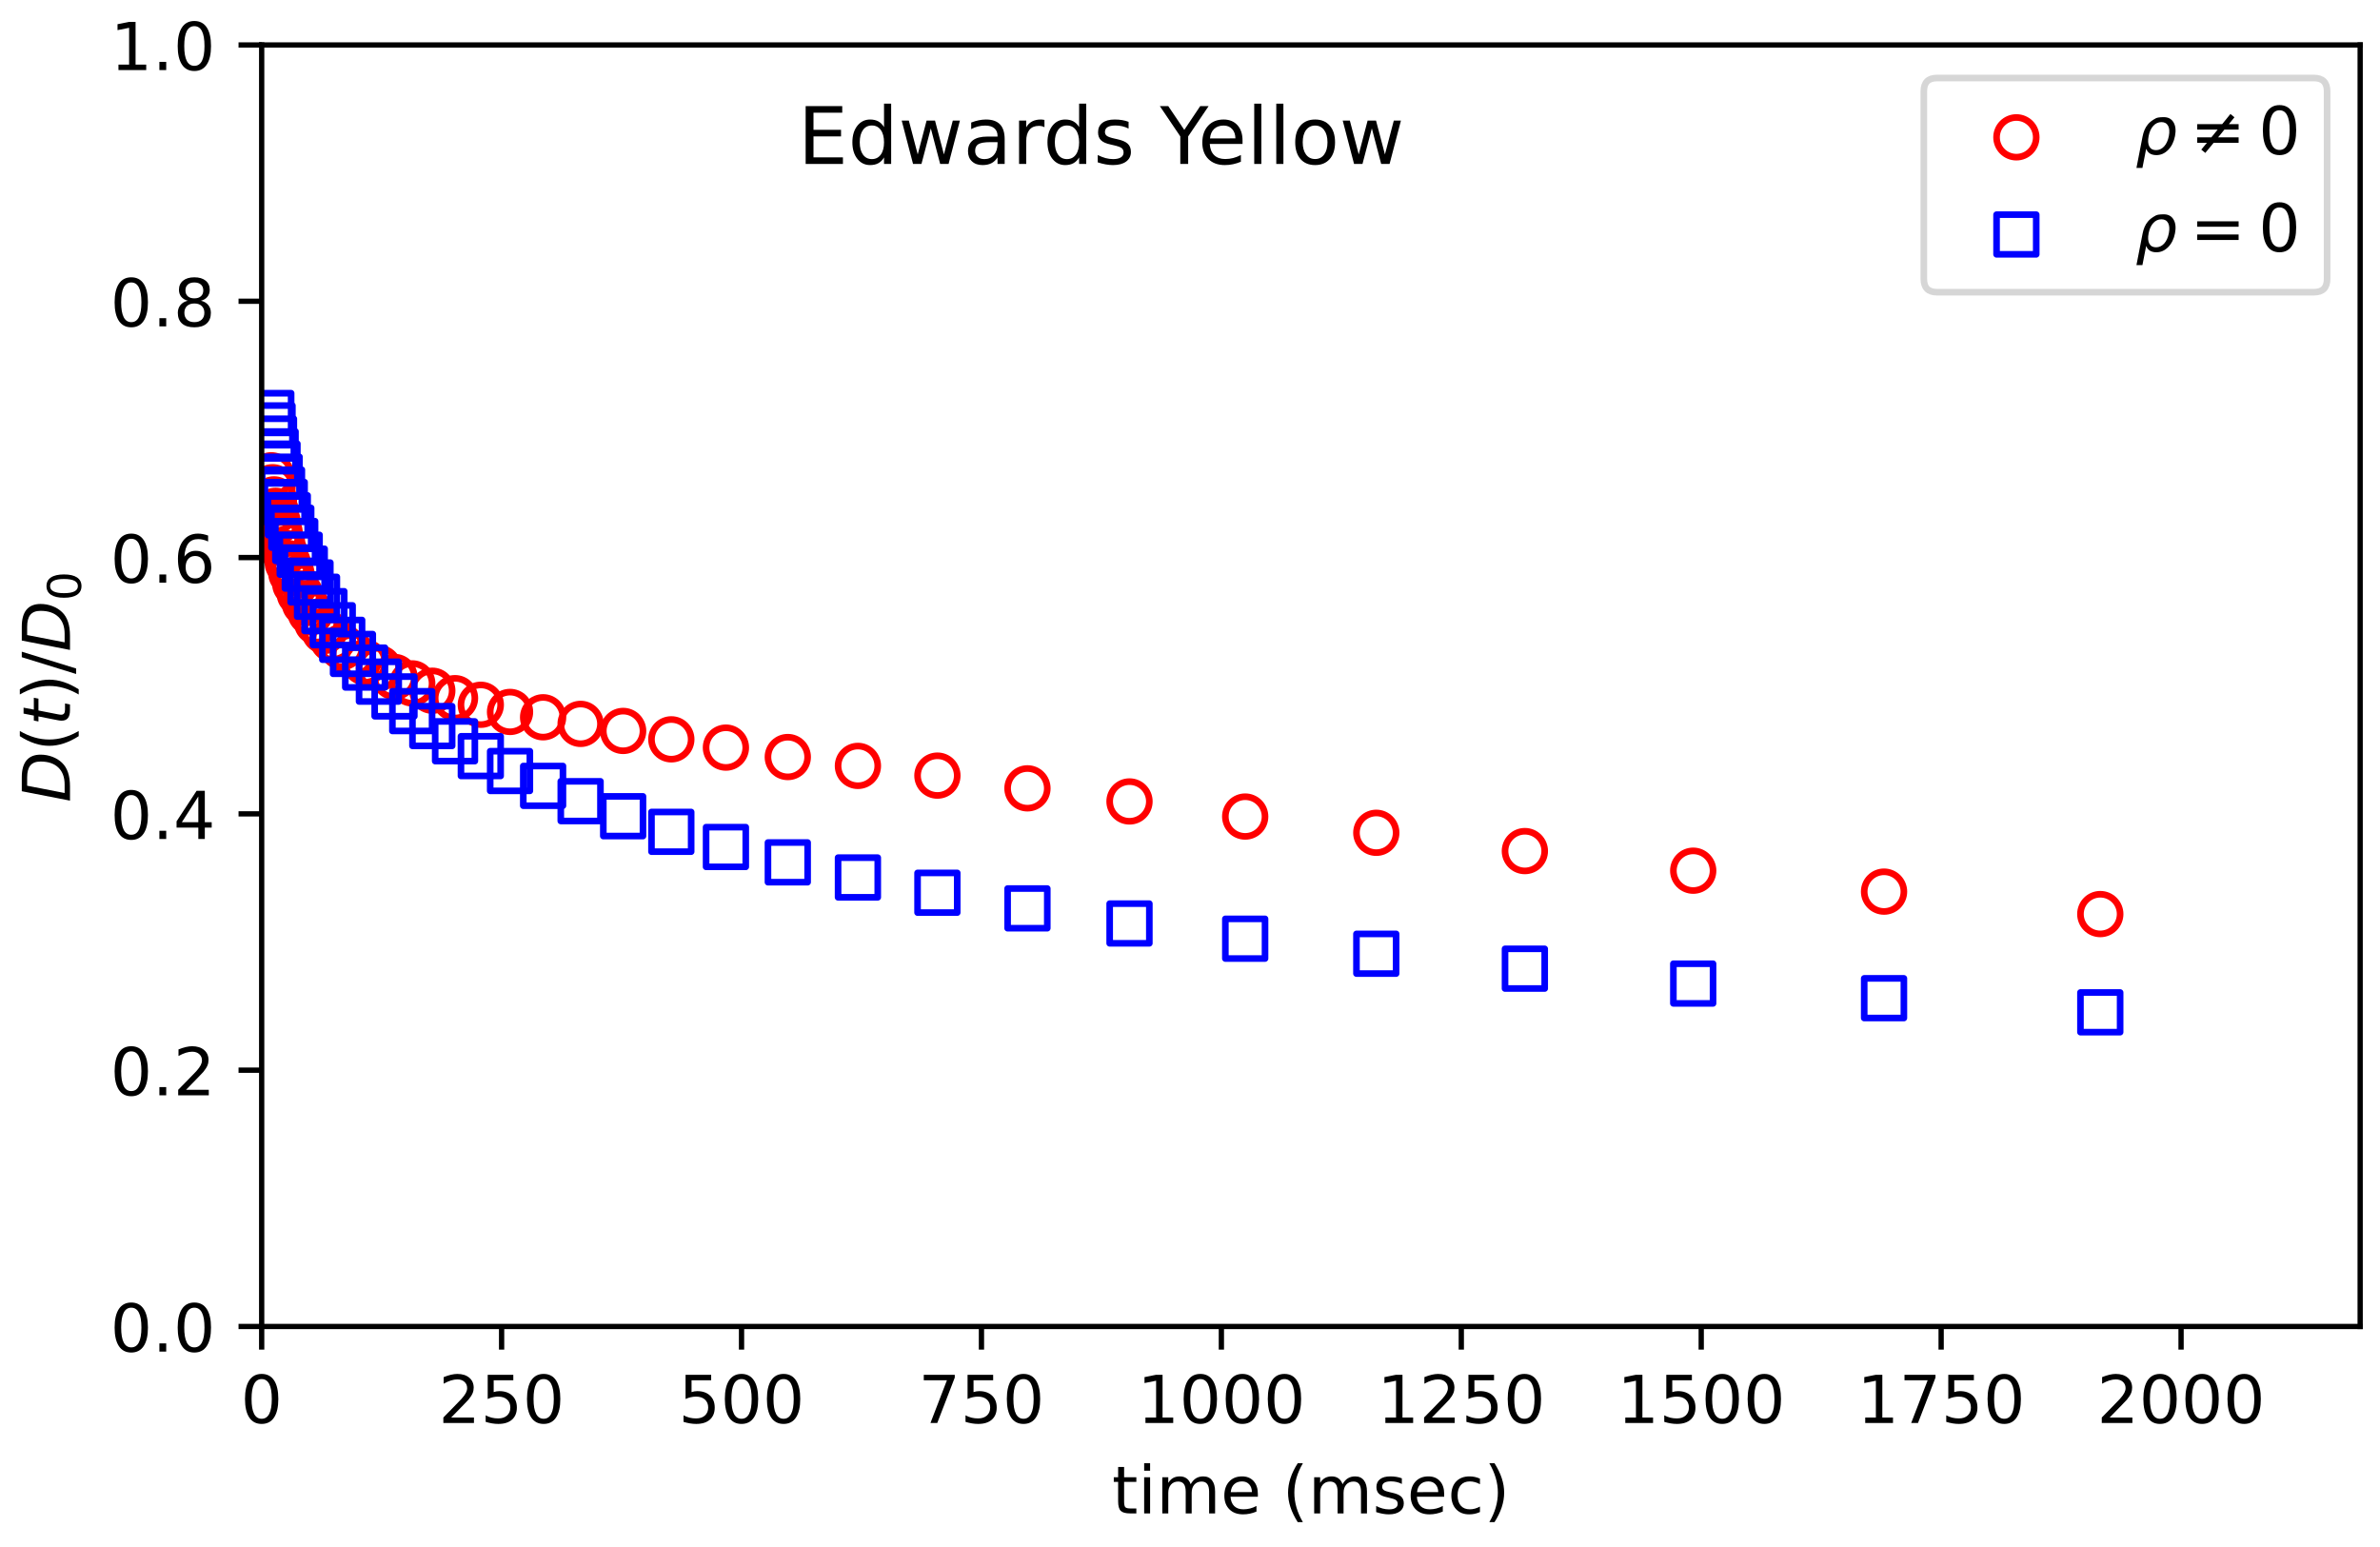 <?xml version="1.0" encoding="utf-8" standalone="no"?>
<!DOCTYPE svg PUBLIC "-//W3C//DTD SVG 1.1//EN"
  "http://www.w3.org/Graphics/SVG/1.1/DTD/svg11.dtd">
<!-- Created with matplotlib (https://matplotlib.org/) -->
<svg height="234pt" version="1.1" viewBox="0 0 360 234" width="360pt" xmlns="http://www.w3.org/2000/svg" xmlns:xlink="http://www.w3.org/1999/xlink">
 <defs>
  <style type="text/css">*{stroke-linecap:butt;stroke-linejoin:round;}</style>
 </defs>
 <g id="figure_1">
  <g id="patch_1">
   <path d="M 0 234 
L 360 234 
L 360 0 
L 0 0 
z
" style="fill:#ffffff;"/>
  </g>
  <g id="axes_1">
   <g id="patch_2">
    <path d="M 39.581 200.644 
L 357 200.644 
L 357 6.799 
L 39.581 6.799 
z
" style="fill:#ffffff;"/>
   </g>
   <g id="PathCollection_1">
    <defs>
     <path d="M 0 3 
C 0.796 3 1.559 2.684 2.121 2.121 
C 2.684 1.559 3 0.796 3 -0 
C 3 -0.796 2.684 -1.559 2.121 -2.121 
C 1.559 -2.684 0.796 -3 0 -3 
C -0.796 -3 -1.559 -2.684 -2.121 -2.121 
C -2.684 -1.559 -3 -0.796 -3 0 
C -3 0.796 -2.684 1.559 -2.121 2.121 
C -1.559 2.684 -0.796 3 0 3 
z
" id="C0_0_af2bf5ab4d"/>
    </defs>
    <g clip-path="url(#p11a7ab77d6)">
     <use style="fill:none;stroke:#ff0000;" x="41.036" xlink:href="#C0_0_af2bf5ab4d" y="71.892"/>
    </g>
    <g clip-path="url(#p11a7ab77d6)">
     <use style="fill:none;stroke:#ff0000;" x="41.228" xlink:href="#C0_0_af2bf5ab4d" y="73.699"/>
    </g>
    <g clip-path="url(#p11a7ab77d6)">
     <use style="fill:none;stroke:#ff0000;" x="41.446" xlink:href="#C0_0_af2bf5ab4d" y="75.536"/>
    </g>
    <g clip-path="url(#p11a7ab77d6)">
     <use style="fill:none;stroke:#ff0000;" x="41.695" xlink:href="#C0_0_af2bf5ab4d" y="77.267"/>
    </g>
    <g clip-path="url(#p11a7ab77d6)">
     <use style="fill:none;stroke:#ff0000;" x="41.979" xlink:href="#C0_0_af2bf5ab4d" y="78.852"/>
    </g>
    <g clip-path="url(#p11a7ab77d6)">
     <use style="fill:none;stroke:#ff0000;" x="42.298" xlink:href="#C0_0_af2bf5ab4d" y="80.547"/>
    </g>
    <g clip-path="url(#p11a7ab77d6)">
     <use style="fill:none;stroke:#ff0000;" x="42.66" xlink:href="#C0_0_af2bf5ab4d" y="82.027"/>
    </g>
    <g clip-path="url(#p11a7ab77d6)">
     <use style="fill:none;stroke:#ff0000;" x="43.071" xlink:href="#C0_0_af2bf5ab4d" y="83.602"/>
    </g>
    <g clip-path="url(#p11a7ab77d6)">
     <use style="fill:none;stroke:#ff0000;" x="43.534" xlink:href="#C0_0_af2bf5ab4d" y="85.173"/>
    </g>
    <g clip-path="url(#p11a7ab77d6)">
     <use style="fill:none;stroke:#ff0000;" x="44.062" xlink:href="#C0_0_af2bf5ab4d" y="86.702"/>
    </g>
    <g clip-path="url(#p11a7ab77d6)">
     <use style="fill:none;stroke:#ff0000;" x="44.656" xlink:href="#C0_0_af2bf5ab4d" y="88.313"/>
    </g>
    <g clip-path="url(#p11a7ab77d6)">
     <use style="fill:none;stroke:#ff0000;" x="45.333" xlink:href="#C0_0_af2bf5ab4d" y="89.775"/>
    </g>
    <g clip-path="url(#p11a7ab77d6)">
     <use style="fill:none;stroke:#ff0000;" x="46.101" xlink:href="#C0_0_af2bf5ab4d" y="91.226"/>
    </g>
    <g clip-path="url(#p11a7ab77d6)">
     <use style="fill:none;stroke:#ff0000;" x="46.966" xlink:href="#C0_0_af2bf5ab4d" y="92.618"/>
    </g>
    <g clip-path="url(#p11a7ab77d6)">
     <use style="fill:none;stroke:#ff0000;" x="47.953" xlink:href="#C0_0_af2bf5ab4d" y="94.11"/>
    </g>
    <g clip-path="url(#p11a7ab77d6)">
     <use style="fill:none;stroke:#ff0000;" x="49.067" xlink:href="#C0_0_af2bf5ab4d" y="95.432"/>
    </g>
    <g clip-path="url(#p11a7ab77d6)">
     <use style="fill:none;stroke:#ff0000;" x="50.333" xlink:href="#C0_0_af2bf5ab4d" y="96.719"/>
    </g>
    <g clip-path="url(#p11a7ab77d6)">
     <use style="fill:none;stroke:#ff0000;" x="51.765" xlink:href="#C0_0_af2bf5ab4d" y="97.867"/>
    </g>
    <g clip-path="url(#p11a7ab77d6)">
     <use style="fill:none;stroke:#ff0000;" x="53.386" xlink:href="#C0_0_af2bf5ab4d" y="99.04"/>
    </g>
    <g clip-path="url(#p11a7ab77d6)">
     <use style="fill:none;stroke:#ff0000;" x="55.229" xlink:href="#C0_0_af2bf5ab4d" y="100.19"/>
    </g>
    <g clip-path="url(#p11a7ab77d6)">
     <use style="fill:none;stroke:#ff0000;" x="57.312" xlink:href="#C0_0_af2bf5ab4d" y="101.056"/>
    </g>
    <g clip-path="url(#p11a7ab77d6)">
     <use style="fill:none;stroke:#ff0000;" x="59.674" xlink:href="#C0_0_af2bf5ab4d" y="102.396"/>
    </g>
    <g clip-path="url(#p11a7ab77d6)">
     <use style="fill:none;stroke:#ff0000;" x="62.356" xlink:href="#C0_0_af2bf5ab4d" y="103.37"/>
    </g>
    <g clip-path="url(#p11a7ab77d6)">
     <use style="fill:none;stroke:#ff0000;" x="65.391" xlink:href="#C0_0_af2bf5ab4d" y="104.48"/>
    </g>
    <g clip-path="url(#p11a7ab77d6)">
     <use style="fill:none;stroke:#ff0000;" x="68.827" xlink:href="#C0_0_af2bf5ab4d" y="105.605"/>
    </g>
    <g clip-path="url(#p11a7ab77d6)">
     <use style="fill:none;stroke:#ff0000;" x="72.727" xlink:href="#C0_0_af2bf5ab4d" y="106.605"/>
    </g>
    <g clip-path="url(#p11a7ab77d6)">
     <use style="fill:none;stroke:#ff0000;" x="77.147" xlink:href="#C0_0_af2bf5ab4d" y="107.689"/>
    </g>
    <g clip-path="url(#p11a7ab77d6)">
     <use style="fill:none;stroke:#ff0000;" x="82.151" xlink:href="#C0_0_af2bf5ab4d" y="108.496"/>
    </g>
    <g clip-path="url(#p11a7ab77d6)">
     <use style="fill:none;stroke:#ff0000;" x="87.824" xlink:href="#C0_0_af2bf5ab4d" y="109.496"/>
    </g>
    <g clip-path="url(#p11a7ab77d6)">
     <use style="fill:none;stroke:#ff0000;" x="94.257" xlink:href="#C0_0_af2bf5ab4d" y="110.562"/>
    </g>
    <g clip-path="url(#p11a7ab77d6)">
     <use style="fill:none;stroke:#ff0000;" x="101.545" xlink:href="#C0_0_af2bf5ab4d" y="111.833"/>
    </g>
    <g clip-path="url(#p11a7ab77d6)">
     <use style="fill:none;stroke:#ff0000;" x="109.803" xlink:href="#C0_0_af2bf5ab4d" y="113.084"/>
    </g>
    <g clip-path="url(#p11a7ab77d6)">
     <use style="fill:none;stroke:#ff0000;" x="119.162" xlink:href="#C0_0_af2bf5ab4d" y="114.51"/>
    </g>
    <g clip-path="url(#p11a7ab77d6)">
     <use style="fill:none;stroke:#ff0000;" x="129.769" xlink:href="#C0_0_af2bf5ab4d" y="115.851"/>
    </g>
    <g clip-path="url(#p11a7ab77d6)">
     <use style="fill:none;stroke:#ff0000;" x="141.792" xlink:href="#C0_0_af2bf5ab4d" y="117.32"/>
    </g>
    <g clip-path="url(#p11a7ab77d6)">
     <use style="fill:none;stroke:#ff0000;" x="155.413" xlink:href="#C0_0_af2bf5ab4d" y="119.246"/>
    </g>
    <g clip-path="url(#p11a7ab77d6)">
     <use style="fill:none;stroke:#ff0000;" x="170.85" xlink:href="#C0_0_af2bf5ab4d" y="121.228"/>
    </g>
    <g clip-path="url(#p11a7ab77d6)">
     <use style="fill:none;stroke:#ff0000;" x="188.349" xlink:href="#C0_0_af2bf5ab4d" y="123.513"/>
    </g>
    <g clip-path="url(#p11a7ab77d6)">
     <use style="fill:none;stroke:#ff0000;" x="208.179" xlink:href="#C0_0_af2bf5ab4d" y="125.97"/>
    </g>
    <g clip-path="url(#p11a7ab77d6)">
     <use style="fill:none;stroke:#ff0000;" x="230.652" xlink:href="#C0_0_af2bf5ab4d" y="128.735"/>
    </g>
    <g clip-path="url(#p11a7ab77d6)">
     <use style="fill:none;stroke:#ff0000;" x="256.116" xlink:href="#C0_0_af2bf5ab4d" y="131.702"/>
    </g>
    <g clip-path="url(#p11a7ab77d6)">
     <use style="fill:none;stroke:#ff0000;" x="284.982" xlink:href="#C0_0_af2bf5ab4d" y="134.868"/>
    </g>
    <g clip-path="url(#p11a7ab77d6)">
     <use style="fill:none;stroke:#ff0000;" x="317.691" xlink:href="#C0_0_af2bf5ab4d" y="138.264"/>
    </g>
   </g>
   <g id="PathCollection_2">
    <defs>
     <path d="M -3 3 
L 3 3 
L 3 -3 
L -3 -3 
z
" id="C1_0_85e09c2e4f"/>
    </defs>
    <g clip-path="url(#p11a7ab77d6)">
     <use style="fill:none;stroke:#0000ff;" x="41.036" xlink:href="#C1_0_85e09c2e4f" y="62.476"/>
    </g>
    <g clip-path="url(#p11a7ab77d6)">
     <use style="fill:none;stroke:#0000ff;" x="41.228" xlink:href="#C1_0_85e09c2e4f" y="64.347"/>
    </g>
    <g clip-path="url(#p11a7ab77d6)">
     <use style="fill:none;stroke:#0000ff;" x="41.446" xlink:href="#C1_0_85e09c2e4f" y="66.342"/>
    </g>
    <g clip-path="url(#p11a7ab77d6)">
     <use style="fill:none;stroke:#0000ff;" x="41.695" xlink:href="#C1_0_85e09c2e4f" y="68.268"/>
    </g>
    <g clip-path="url(#p11a7ab77d6)">
     <use style="fill:none;stroke:#0000ff;" x="41.979" xlink:href="#C1_0_85e09c2e4f" y="70.12"/>
    </g>
    <g clip-path="url(#p11a7ab77d6)">
     <use style="fill:none;stroke:#0000ff;" x="42.298" xlink:href="#C1_0_85e09c2e4f" y="72.098"/>
    </g>
    <g clip-path="url(#p11a7ab77d6)">
     <use style="fill:none;stroke:#0000ff;" x="42.66" xlink:href="#C1_0_85e09c2e4f" y="74.055"/>
    </g>
    <g clip-path="url(#p11a7ab77d6)">
     <use style="fill:none;stroke:#0000ff;" x="43.071" xlink:href="#C1_0_85e09c2e4f" y="75.928"/>
    </g>
    <g clip-path="url(#p11a7ab77d6)">
     <use style="fill:none;stroke:#0000ff;" x="43.534" xlink:href="#C1_0_85e09c2e4f" y="77.942"/>
    </g>
    <g clip-path="url(#p11a7ab77d6)">
     <use style="fill:none;stroke:#0000ff;" x="44.062" xlink:href="#C1_0_85e09c2e4f" y="79.832"/>
    </g>
    <g clip-path="url(#p11a7ab77d6)">
     <use style="fill:none;stroke:#0000ff;" x="44.656" xlink:href="#C1_0_85e09c2e4f" y="81.834"/>
    </g>
    <g clip-path="url(#p11a7ab77d6)">
     <use style="fill:none;stroke:#0000ff;" x="45.333" xlink:href="#C1_0_85e09c2e4f" y="83.909"/>
    </g>
    <g clip-path="url(#p11a7ab77d6)">
     <use style="fill:none;stroke:#0000ff;" x="46.101" xlink:href="#C1_0_85e09c2e4f" y="86.011"/>
    </g>
    <g clip-path="url(#p11a7ab77d6)">
     <use style="fill:none;stroke:#0000ff;" x="46.966" xlink:href="#C1_0_85e09c2e4f" y="88.104"/>
    </g>
    <g clip-path="url(#p11a7ab77d6)">
     <use style="fill:none;stroke:#0000ff;" x="47.953" xlink:href="#C1_0_85e09c2e4f" y="90.264"/>
    </g>
    <g clip-path="url(#p11a7ab77d6)">
     <use style="fill:none;stroke:#0000ff;" x="49.067" xlink:href="#C1_0_85e09c2e4f" y="92.441"/>
    </g>
    <g clip-path="url(#p11a7ab77d6)">
     <use style="fill:none;stroke:#0000ff;" x="50.333" xlink:href="#C1_0_85e09c2e4f" y="94.576"/>
    </g>
    <g clip-path="url(#p11a7ab77d6)">
     <use style="fill:none;stroke:#0000ff;" x="51.765" xlink:href="#C1_0_85e09c2e4f" y="96.782"/>
    </g>
    <g clip-path="url(#p11a7ab77d6)">
     <use style="fill:none;stroke:#0000ff;" x="53.386" xlink:href="#C1_0_85e09c2e4f" y="98.917"/>
    </g>
    <g clip-path="url(#p11a7ab77d6)">
     <use style="fill:none;stroke:#0000ff;" x="55.229" xlink:href="#C1_0_85e09c2e4f" y="100.976"/>
    </g>
    <g clip-path="url(#p11a7ab77d6)">
     <use style="fill:none;stroke:#0000ff;" x="57.312" xlink:href="#C1_0_85e09c2e4f" y="103.105"/>
    </g>
    <g clip-path="url(#p11a7ab77d6)">
     <use style="fill:none;stroke:#0000ff;" x="59.674" xlink:href="#C1_0_85e09c2e4f" y="105.341"/>
    </g>
    <g clip-path="url(#p11a7ab77d6)">
     <use style="fill:none;stroke:#0000ff;" x="62.356" xlink:href="#C1_0_85e09c2e4f" y="107.564"/>
    </g>
    <g clip-path="url(#p11a7ab77d6)">
     <use style="fill:none;stroke:#0000ff;" x="65.391" xlink:href="#C1_0_85e09c2e4f" y="109.821"/>
    </g>
    <g clip-path="url(#p11a7ab77d6)">
     <use style="fill:none;stroke:#0000ff;" x="68.827" xlink:href="#C1_0_85e09c2e4f" y="112.125"/>
    </g>
    <g clip-path="url(#p11a7ab77d6)">
     <use style="fill:none;stroke:#0000ff;" x="72.727" xlink:href="#C1_0_85e09c2e4f" y="114.373"/>
    </g>
    <g clip-path="url(#p11a7ab77d6)">
     <use style="fill:none;stroke:#0000ff;" x="77.147" xlink:href="#C1_0_85e09c2e4f" y="116.627"/>
    </g>
    <g clip-path="url(#p11a7ab77d6)">
     <use style="fill:none;stroke:#0000ff;" x="82.151" xlink:href="#C1_0_85e09c2e4f" y="118.87"/>
    </g>
    <g clip-path="url(#p11a7ab77d6)">
     <use style="fill:none;stroke:#0000ff;" x="87.824" xlink:href="#C1_0_85e09c2e4f" y="121.182"/>
    </g>
    <g clip-path="url(#p11a7ab77d6)">
     <use style="fill:none;stroke:#0000ff;" x="94.257" xlink:href="#C1_0_85e09c2e4f" y="123.462"/>
    </g>
    <g clip-path="url(#p11a7ab77d6)">
     <use style="fill:none;stroke:#0000ff;" x="101.545" xlink:href="#C1_0_85e09c2e4f" y="125.823"/>
    </g>
    <g clip-path="url(#p11a7ab77d6)">
     <use style="fill:none;stroke:#0000ff;" x="109.803" xlink:href="#C1_0_85e09c2e4f" y="128.118"/>
    </g>
    <g clip-path="url(#p11a7ab77d6)">
     <use style="fill:none;stroke:#0000ff;" x="119.162" xlink:href="#C1_0_85e09c2e4f" y="130.441"/>
    </g>
    <g clip-path="url(#p11a7ab77d6)">
     <use style="fill:none;stroke:#0000ff;" x="129.769" xlink:href="#C1_0_85e09c2e4f" y="132.729"/>
    </g>
    <g clip-path="url(#p11a7ab77d6)">
     <use style="fill:none;stroke:#0000ff;" x="141.792" xlink:href="#C1_0_85e09c2e4f" y="135.038"/>
    </g>
    <g clip-path="url(#p11a7ab77d6)">
     <use style="fill:none;stroke:#0000ff;" x="155.413" xlink:href="#C1_0_85e09c2e4f" y="137.402"/>
    </g>
    <g clip-path="url(#p11a7ab77d6)">
     <use style="fill:none;stroke:#0000ff;" x="170.85" xlink:href="#C1_0_85e09c2e4f" y="139.686"/>
    </g>
    <g clip-path="url(#p11a7ab77d6)">
     <use style="fill:none;stroke:#0000ff;" x="188.349" xlink:href="#C1_0_85e09c2e4f" y="141.987"/>
    </g>
    <g clip-path="url(#p11a7ab77d6)">
     <use style="fill:none;stroke:#0000ff;" x="208.179" xlink:href="#C1_0_85e09c2e4f" y="144.263"/>
    </g>
    <g clip-path="url(#p11a7ab77d6)">
     <use style="fill:none;stroke:#0000ff;" x="230.652" xlink:href="#C1_0_85e09c2e4f" y="146.523"/>
    </g>
    <g clip-path="url(#p11a7ab77d6)">
     <use style="fill:none;stroke:#0000ff;" x="256.116" xlink:href="#C1_0_85e09c2e4f" y="148.774"/>
    </g>
    <g clip-path="url(#p11a7ab77d6)">
     <use style="fill:none;stroke:#0000ff;" x="284.982" xlink:href="#C1_0_85e09c2e4f" y="150.988"/>
    </g>
    <g clip-path="url(#p11a7ab77d6)">
     <use style="fill:none;stroke:#0000ff;" x="317.691" xlink:href="#C1_0_85e09c2e4f" y="153.125"/>
    </g>
   </g>
   <g id="matplotlib.axis_1">
    <g id="xtick_1">
     <g id="line2d_1">
      <defs>
       <path d="M 0 0 
L 0 3.5 
" id="me6231deb03" style="stroke:#000000;stroke-width:0.8;"/>
      </defs>
      <g>
       <use style="stroke:#000000;stroke-width:0.8;" x="39.581" xlink:href="#me6231deb03" y="200.644"/>
      </g>
     </g>
     <g id="text_1">
      <!-- 0 -->
      <g transform="translate(36.4 215.242)scale(0.1 -0.1)">
       <defs>
        <path d="M 31.781 66.406 
Q 24.172 66.406 20.328 58.906 
Q 16.5 51.422 16.5 36.375 
Q 16.5 21.391 20.328 13.891 
Q 24.172 6.391 31.781 6.391 
Q 39.453 6.391 43.281 13.891 
Q 47.125 21.391 47.125 36.375 
Q 47.125 51.422 43.281 58.906 
Q 39.453 66.406 31.781 66.406 
z
M 31.781 74.219 
Q 44.047 74.219 50.516 64.516 
Q 56.984 54.828 56.984 36.375 
Q 56.984 17.969 50.516 8.266 
Q 44.047 -1.422 31.781 -1.422 
Q 19.531 -1.422 13.062 8.266 
Q 6.594 17.969 6.594 36.375 
Q 6.594 54.828 13.062 64.516 
Q 19.531 74.219 31.781 74.219 
z
" id="DejaVuSans-48"/>
       </defs>
       <use xlink:href="#DejaVuSans-48"/>
      </g>
     </g>
    </g>
    <g id="xtick_2">
     <g id="line2d_2">
      <g>
       <use style="stroke:#000000;stroke-width:0.8;" x="75.873" xlink:href="#me6231deb03" y="200.644"/>
      </g>
     </g>
     <g id="text_2">
      <!-- 250 -->
      <g transform="translate(66.329 215.242)scale(0.1 -0.1)">
       <defs>
        <path d="M 19.188 8.297 
L 53.609 8.297 
L 53.609 0 
L 7.328 0 
L 7.328 8.297 
Q 12.938 14.109 22.625 23.891 
Q 32.328 33.688 34.812 36.531 
Q 39.547 41.844 41.422 45.531 
Q 43.312 49.219 43.312 52.781 
Q 43.312 58.594 39.234 62.25 
Q 35.156 65.922 28.609 65.922 
Q 23.969 65.922 18.812 64.312 
Q 13.672 62.703 7.812 59.422 
L 7.812 69.391 
Q 13.766 71.781 18.938 73 
Q 24.125 74.219 28.422 74.219 
Q 39.75 74.219 46.484 68.547 
Q 53.219 62.891 53.219 53.422 
Q 53.219 48.922 51.531 44.891 
Q 49.859 40.875 45.406 35.406 
Q 44.188 33.984 37.641 27.219 
Q 31.109 20.453 19.188 8.297 
z
" id="DejaVuSans-50"/>
        <path d="M 10.797 72.906 
L 49.516 72.906 
L 49.516 64.594 
L 19.828 64.594 
L 19.828 46.734 
Q 21.969 47.469 24.109 47.828 
Q 26.266 48.188 28.422 48.188 
Q 40.625 48.188 47.75 41.5 
Q 54.891 34.812 54.891 23.391 
Q 54.891 11.625 47.562 5.094 
Q 40.234 -1.422 26.906 -1.422 
Q 22.312 -1.422 17.547 -0.641 
Q 12.797 0.141 7.719 1.703 
L 7.719 11.625 
Q 12.109 9.234 16.797 8.062 
Q 21.484 6.891 26.703 6.891 
Q 35.156 6.891 40.078 11.328 
Q 45.016 15.766 45.016 23.391 
Q 45.016 31 40.078 35.438 
Q 35.156 39.891 26.703 39.891 
Q 22.75 39.891 18.812 39.016 
Q 14.891 38.141 10.797 36.281 
z
" id="DejaVuSans-53"/>
       </defs>
       <use xlink:href="#DejaVuSans-50"/>
       <use x="63.623" xlink:href="#DejaVuSans-53"/>
       <use x="127.246" xlink:href="#DejaVuSans-48"/>
      </g>
     </g>
    </g>
    <g id="xtick_3">
     <g id="line2d_3">
      <g>
       <use style="stroke:#000000;stroke-width:0.8;" x="112.164" xlink:href="#me6231deb03" y="200.644"/>
      </g>
     </g>
     <g id="text_3">
      <!-- 500 -->
      <g transform="translate(102.62 215.242)scale(0.1 -0.1)">
       <use xlink:href="#DejaVuSans-53"/>
       <use x="63.623" xlink:href="#DejaVuSans-48"/>
       <use x="127.246" xlink:href="#DejaVuSans-48"/>
      </g>
     </g>
    </g>
    <g id="xtick_4">
     <g id="line2d_4">
      <g>
       <use style="stroke:#000000;stroke-width:0.8;" x="148.455" xlink:href="#me6231deb03" y="200.644"/>
      </g>
     </g>
     <g id="text_4">
      <!-- 750 -->
      <g transform="translate(138.911 215.242)scale(0.1 -0.1)">
       <defs>
        <path d="M 8.203 72.906 
L 55.078 72.906 
L 55.078 68.703 
L 28.609 0 
L 18.312 0 
L 43.219 64.594 
L 8.203 64.594 
z
" id="DejaVuSans-55"/>
       </defs>
       <use xlink:href="#DejaVuSans-55"/>
       <use x="63.623" xlink:href="#DejaVuSans-53"/>
       <use x="127.246" xlink:href="#DejaVuSans-48"/>
      </g>
     </g>
    </g>
    <g id="xtick_5">
     <g id="line2d_5">
      <g>
       <use style="stroke:#000000;stroke-width:0.8;" x="184.746" xlink:href="#me6231deb03" y="200.644"/>
      </g>
     </g>
     <g id="text_5">
      <!-- 1000 -->
      <g transform="translate(172.021 215.242)scale(0.1 -0.1)">
       <defs>
        <path d="M 12.406 8.297 
L 28.516 8.297 
L 28.516 63.922 
L 10.984 60.406 
L 10.984 69.391 
L 28.422 72.906 
L 38.281 72.906 
L 38.281 8.297 
L 54.391 8.297 
L 54.391 0 
L 12.406 0 
z
" id="DejaVuSans-49"/>
       </defs>
       <use xlink:href="#DejaVuSans-49"/>
       <use x="63.623" xlink:href="#DejaVuSans-48"/>
       <use x="127.246" xlink:href="#DejaVuSans-48"/>
       <use x="190.869" xlink:href="#DejaVuSans-48"/>
      </g>
     </g>
    </g>
    <g id="xtick_6">
     <g id="line2d_6">
      <g>
       <use style="stroke:#000000;stroke-width:0.8;" x="221.037" xlink:href="#me6231deb03" y="200.644"/>
      </g>
     </g>
     <g id="text_6">
      <!-- 1250 -->
      <g transform="translate(208.312 215.242)scale(0.1 -0.1)">
       <use xlink:href="#DejaVuSans-49"/>
       <use x="63.623" xlink:href="#DejaVuSans-50"/>
       <use x="127.246" xlink:href="#DejaVuSans-53"/>
       <use x="190.869" xlink:href="#DejaVuSans-48"/>
      </g>
     </g>
    </g>
    <g id="xtick_7">
     <g id="line2d_7">
      <g>
       <use style="stroke:#000000;stroke-width:0.8;" x="257.328" xlink:href="#me6231deb03" y="200.644"/>
      </g>
     </g>
     <g id="text_7">
      <!-- 1500 -->
      <g transform="translate(244.603 215.242)scale(0.1 -0.1)">
       <use xlink:href="#DejaVuSans-49"/>
       <use x="63.623" xlink:href="#DejaVuSans-53"/>
       <use x="127.246" xlink:href="#DejaVuSans-48"/>
       <use x="190.869" xlink:href="#DejaVuSans-48"/>
      </g>
     </g>
    </g>
    <g id="xtick_8">
     <g id="line2d_8">
      <g>
       <use style="stroke:#000000;stroke-width:0.8;" x="293.619" xlink:href="#me6231deb03" y="200.644"/>
      </g>
     </g>
     <g id="text_8">
      <!-- 1750 -->
      <g transform="translate(280.894 215.242)scale(0.1 -0.1)">
       <use xlink:href="#DejaVuSans-49"/>
       <use x="63.623" xlink:href="#DejaVuSans-55"/>
       <use x="127.246" xlink:href="#DejaVuSans-53"/>
       <use x="190.869" xlink:href="#DejaVuSans-48"/>
      </g>
     </g>
    </g>
    <g id="xtick_9">
     <g id="line2d_9">
      <g>
       <use style="stroke:#000000;stroke-width:0.8;" x="329.91" xlink:href="#me6231deb03" y="200.644"/>
      </g>
     </g>
     <g id="text_9">
      <!-- 2000 -->
      <g transform="translate(317.185 215.242)scale(0.1 -0.1)">
       <use xlink:href="#DejaVuSans-50"/>
       <use x="63.623" xlink:href="#DejaVuSans-48"/>
       <use x="127.246" xlink:href="#DejaVuSans-48"/>
       <use x="190.869" xlink:href="#DejaVuSans-48"/>
      </g>
     </g>
    </g>
    <g id="text_10">
     <!-- time (msec) -->
     <g transform="translate(168.203 228.92)scale(0.1 -0.1)">
      <defs>
       <path d="M 18.312 70.219 
L 18.312 54.688 
L 36.812 54.688 
L 36.812 47.703 
L 18.312 47.703 
L 18.312 18.016 
Q 18.312 11.328 20.141 9.422 
Q 21.969 7.516 27.594 7.516 
L 36.812 7.516 
L 36.812 0 
L 27.594 0 
Q 17.188 0 13.234 3.875 
Q 9.281 7.766 9.281 18.016 
L 9.281 47.703 
L 2.688 47.703 
L 2.688 54.688 
L 9.281 54.688 
L 9.281 70.219 
z
" id="DejaVuSans-116"/>
       <path d="M 9.422 54.688 
L 18.406 54.688 
L 18.406 0 
L 9.422 0 
z
M 9.422 75.984 
L 18.406 75.984 
L 18.406 64.594 
L 9.422 64.594 
z
" id="DejaVuSans-105"/>
       <path d="M 52 44.188 
Q 55.375 50.25 60.062 53.125 
Q 64.75 56 71.094 56 
Q 79.641 56 84.281 50.016 
Q 88.922 44.047 88.922 33.016 
L 88.922 0 
L 79.891 0 
L 79.891 32.719 
Q 79.891 40.578 77.094 44.375 
Q 74.312 48.188 68.609 48.188 
Q 61.625 48.188 57.562 43.547 
Q 53.516 38.922 53.516 30.906 
L 53.516 0 
L 44.484 0 
L 44.484 32.719 
Q 44.484 40.625 41.703 44.406 
Q 38.922 48.188 33.109 48.188 
Q 26.219 48.188 22.156 43.531 
Q 18.109 38.875 18.109 30.906 
L 18.109 0 
L 9.078 0 
L 9.078 54.688 
L 18.109 54.688 
L 18.109 46.188 
Q 21.188 51.219 25.484 53.609 
Q 29.781 56 35.688 56 
Q 41.656 56 45.828 52.969 
Q 50 49.953 52 44.188 
z
" id="DejaVuSans-109"/>
       <path d="M 56.203 29.594 
L 56.203 25.203 
L 14.891 25.203 
Q 15.484 15.922 20.484 11.062 
Q 25.484 6.203 34.422 6.203 
Q 39.594 6.203 44.453 7.469 
Q 49.312 8.734 54.109 11.281 
L 54.109 2.781 
Q 49.266 0.734 44.188 -0.344 
Q 39.109 -1.422 33.891 -1.422 
Q 20.797 -1.422 13.156 6.188 
Q 5.516 13.812 5.516 26.812 
Q 5.516 40.234 12.766 48.109 
Q 20.016 56 32.328 56 
Q 43.359 56 49.781 48.891 
Q 56.203 41.797 56.203 29.594 
z
M 47.219 32.234 
Q 47.125 39.594 43.094 43.984 
Q 39.062 48.391 32.422 48.391 
Q 24.906 48.391 20.391 44.141 
Q 15.875 39.891 15.188 32.172 
z
" id="DejaVuSans-101"/>
       <path id="DejaVuSans-32"/>
       <path d="M 31 75.875 
Q 24.469 64.656 21.281 53.656 
Q 18.109 42.672 18.109 31.391 
Q 18.109 20.125 21.312 9.062 
Q 24.516 -2 31 -13.188 
L 23.188 -13.188 
Q 15.875 -1.703 12.234 9.375 
Q 8.594 20.453 8.594 31.391 
Q 8.594 42.281 12.203 53.312 
Q 15.828 64.359 23.188 75.875 
z
" id="DejaVuSans-40"/>
       <path d="M 44.281 53.078 
L 44.281 44.578 
Q 40.484 46.531 36.375 47.5 
Q 32.281 48.484 27.875 48.484 
Q 21.188 48.484 17.844 46.438 
Q 14.5 44.391 14.5 40.281 
Q 14.5 37.156 16.891 35.375 
Q 19.281 33.594 26.516 31.984 
L 29.594 31.297 
Q 39.156 29.25 43.188 25.516 
Q 47.219 21.781 47.219 15.094 
Q 47.219 7.469 41.188 3.016 
Q 35.156 -1.422 24.609 -1.422 
Q 20.219 -1.422 15.453 -0.562 
Q 10.688 0.297 5.422 2 
L 5.422 11.281 
Q 10.406 8.688 15.234 7.391 
Q 20.062 6.109 24.812 6.109 
Q 31.156 6.109 34.562 8.281 
Q 37.984 10.453 37.984 14.406 
Q 37.984 18.062 35.516 20.016 
Q 33.062 21.969 24.703 23.781 
L 21.578 24.516 
Q 13.234 26.266 9.516 29.906 
Q 5.812 33.547 5.812 39.891 
Q 5.812 47.609 11.281 51.797 
Q 16.75 56 26.812 56 
Q 31.781 56 36.172 55.266 
Q 40.578 54.547 44.281 53.078 
z
" id="DejaVuSans-115"/>
       <path d="M 48.781 52.594 
L 48.781 44.188 
Q 44.969 46.297 41.141 47.344 
Q 37.312 48.391 33.406 48.391 
Q 24.656 48.391 19.812 42.844 
Q 14.984 37.312 14.984 27.297 
Q 14.984 17.281 19.812 11.734 
Q 24.656 6.203 33.406 6.203 
Q 37.312 6.203 41.141 7.25 
Q 44.969 8.297 48.781 10.406 
L 48.781 2.094 
Q 45.016 0.344 40.984 -0.531 
Q 36.969 -1.422 32.422 -1.422 
Q 20.062 -1.422 12.781 6.344 
Q 5.516 14.109 5.516 27.297 
Q 5.516 40.672 12.859 48.328 
Q 20.219 56 33.016 56 
Q 37.156 56 41.109 55.141 
Q 45.062 54.297 48.781 52.594 
z
" id="DejaVuSans-99"/>
       <path d="M 8.016 75.875 
L 15.828 75.875 
Q 23.141 64.359 26.781 53.312 
Q 30.422 42.281 30.422 31.391 
Q 30.422 20.453 26.781 9.375 
Q 23.141 -1.703 15.828 -13.188 
L 8.016 -13.188 
Q 14.5 -2 17.703 9.062 
Q 20.906 20.125 20.906 31.391 
Q 20.906 42.672 17.703 53.656 
Q 14.5 64.656 8.016 75.875 
z
" id="DejaVuSans-41"/>
      </defs>
      <use xlink:href="#DejaVuSans-116"/>
      <use x="39.209" xlink:href="#DejaVuSans-105"/>
      <use x="66.992" xlink:href="#DejaVuSans-109"/>
      <use x="164.404" xlink:href="#DejaVuSans-101"/>
      <use x="225.928" xlink:href="#DejaVuSans-32"/>
      <use x="257.715" xlink:href="#DejaVuSans-40"/>
      <use x="296.729" xlink:href="#DejaVuSans-109"/>
      <use x="394.141" xlink:href="#DejaVuSans-115"/>
      <use x="446.24" xlink:href="#DejaVuSans-101"/>
      <use x="507.764" xlink:href="#DejaVuSans-99"/>
      <use x="562.744" xlink:href="#DejaVuSans-41"/>
     </g>
    </g>
   </g>
   <g id="matplotlib.axis_2">
    <g id="ytick_1">
     <g id="line2d_10">
      <defs>
       <path d="M 0 0 
L -3.5 0 
" id="m2840fd0966" style="stroke:#000000;stroke-width:0.8;"/>
      </defs>
      <g>
       <use style="stroke:#000000;stroke-width:0.8;" x="39.581" xlink:href="#m2840fd0966" y="200.644"/>
      </g>
     </g>
     <g id="text_11">
      <!-- 0.0 -->
      <g transform="translate(16.678 204.443)scale(0.1 -0.1)">
       <defs>
        <path d="M 10.688 12.406 
L 21 12.406 
L 21 0 
L 10.688 0 
z
" id="DejaVuSans-46"/>
       </defs>
       <use xlink:href="#DejaVuSans-48"/>
       <use x="63.623" xlink:href="#DejaVuSans-46"/>
       <use x="95.41" xlink:href="#DejaVuSans-48"/>
      </g>
     </g>
    </g>
    <g id="ytick_2">
     <g id="line2d_11">
      <g>
       <use style="stroke:#000000;stroke-width:0.8;" x="39.581" xlink:href="#m2840fd0966" y="161.875"/>
      </g>
     </g>
     <g id="text_12">
      <!-- 0.2 -->
      <g transform="translate(16.678 165.674)scale(0.1 -0.1)">
       <use xlink:href="#DejaVuSans-48"/>
       <use x="63.623" xlink:href="#DejaVuSans-46"/>
       <use x="95.41" xlink:href="#DejaVuSans-50"/>
      </g>
     </g>
    </g>
    <g id="ytick_3">
     <g id="line2d_12">
      <g>
       <use style="stroke:#000000;stroke-width:0.8;" x="39.581" xlink:href="#m2840fd0966" y="123.106"/>
      </g>
     </g>
     <g id="text_13">
      <!-- 0.4 -->
      <g transform="translate(16.678 126.905)scale(0.1 -0.1)">
       <defs>
        <path d="M 37.797 64.312 
L 12.891 25.391 
L 37.797 25.391 
z
M 35.203 72.906 
L 47.609 72.906 
L 47.609 25.391 
L 58.016 25.391 
L 58.016 17.188 
L 47.609 17.188 
L 47.609 0 
L 37.797 0 
L 37.797 17.188 
L 4.891 17.188 
L 4.891 26.703 
z
" id="DejaVuSans-52"/>
       </defs>
       <use xlink:href="#DejaVuSans-48"/>
       <use x="63.623" xlink:href="#DejaVuSans-46"/>
       <use x="95.41" xlink:href="#DejaVuSans-52"/>
      </g>
     </g>
    </g>
    <g id="ytick_4">
     <g id="line2d_13">
      <g>
       <use style="stroke:#000000;stroke-width:0.8;" x="39.581" xlink:href="#m2840fd0966" y="84.337"/>
      </g>
     </g>
     <g id="text_14">
      <!-- 0.6 -->
      <g transform="translate(16.678 88.136)scale(0.1 -0.1)">
       <defs>
        <path d="M 33.016 40.375 
Q 26.375 40.375 22.484 35.828 
Q 18.609 31.297 18.609 23.391 
Q 18.609 15.531 22.484 10.953 
Q 26.375 6.391 33.016 6.391 
Q 39.656 6.391 43.531 10.953 
Q 47.406 15.531 47.406 23.391 
Q 47.406 31.297 43.531 35.828 
Q 39.656 40.375 33.016 40.375 
z
M 52.594 71.297 
L 52.594 62.312 
Q 48.875 64.062 45.094 64.984 
Q 41.312 65.922 37.594 65.922 
Q 27.828 65.922 22.672 59.328 
Q 17.531 52.734 16.797 39.406 
Q 19.672 43.656 24.016 45.922 
Q 28.375 48.188 33.594 48.188 
Q 44.578 48.188 50.953 41.516 
Q 57.328 34.859 57.328 23.391 
Q 57.328 12.156 50.688 5.359 
Q 44.047 -1.422 33.016 -1.422 
Q 20.359 -1.422 13.672 8.266 
Q 6.984 17.969 6.984 36.375 
Q 6.984 53.656 15.188 63.938 
Q 23.391 74.219 37.203 74.219 
Q 40.922 74.219 44.703 73.484 
Q 48.484 72.75 52.594 71.297 
z
" id="DejaVuSans-54"/>
       </defs>
       <use xlink:href="#DejaVuSans-48"/>
       <use x="63.623" xlink:href="#DejaVuSans-46"/>
       <use x="95.41" xlink:href="#DejaVuSans-54"/>
      </g>
     </g>
    </g>
    <g id="ytick_5">
     <g id="line2d_14">
      <g>
       <use style="stroke:#000000;stroke-width:0.8;" x="39.581" xlink:href="#m2840fd0966" y="45.568"/>
      </g>
     </g>
     <g id="text_15">
      <!-- 0.8 -->
      <g transform="translate(16.678 49.367)scale(0.1 -0.1)">
       <defs>
        <path d="M 31.781 34.625 
Q 24.75 34.625 20.719 30.859 
Q 16.703 27.094 16.703 20.516 
Q 16.703 13.922 20.719 10.156 
Q 24.75 6.391 31.781 6.391 
Q 38.812 6.391 42.859 10.172 
Q 46.922 13.969 46.922 20.516 
Q 46.922 27.094 42.891 30.859 
Q 38.875 34.625 31.781 34.625 
z
M 21.922 38.812 
Q 15.578 40.375 12.031 44.719 
Q 8.5 49.078 8.5 55.328 
Q 8.5 64.062 14.719 69.141 
Q 20.953 74.219 31.781 74.219 
Q 42.672 74.219 48.875 69.141 
Q 55.078 64.062 55.078 55.328 
Q 55.078 49.078 51.531 44.719 
Q 48 40.375 41.703 38.812 
Q 48.828 37.156 52.797 32.312 
Q 56.781 27.484 56.781 20.516 
Q 56.781 9.906 50.312 4.234 
Q 43.844 -1.422 31.781 -1.422 
Q 19.734 -1.422 13.25 4.234 
Q 6.781 9.906 6.781 20.516 
Q 6.781 27.484 10.781 32.312 
Q 14.797 37.156 21.922 38.812 
z
M 18.312 54.391 
Q 18.312 48.734 21.844 45.562 
Q 25.391 42.391 31.781 42.391 
Q 38.141 42.391 41.719 45.562 
Q 45.312 48.734 45.312 54.391 
Q 45.312 60.062 41.719 63.234 
Q 38.141 66.406 31.781 66.406 
Q 25.391 66.406 21.844 63.234 
Q 18.312 60.062 18.312 54.391 
z
" id="DejaVuSans-56"/>
       </defs>
       <use xlink:href="#DejaVuSans-48"/>
       <use x="63.623" xlink:href="#DejaVuSans-46"/>
       <use x="95.41" xlink:href="#DejaVuSans-56"/>
      </g>
     </g>
    </g>
    <g id="ytick_6">
     <g id="line2d_15">
      <g>
       <use style="stroke:#000000;stroke-width:0.8;" x="39.581" xlink:href="#m2840fd0966" y="6.799"/>
      </g>
     </g>
     <g id="text_16">
      <!-- 1.0 -->
      <g transform="translate(16.678 10.599)scale(0.1 -0.1)">
       <use xlink:href="#DejaVuSans-49"/>
       <use x="63.623" xlink:href="#DejaVuSans-46"/>
       <use x="95.41" xlink:href="#DejaVuSans-48"/>
      </g>
     </g>
    </g>
    <g id="text_17">
     <!-- $D(t)/D_0$ -->
     <g transform="translate(10.599 121.371)rotate(-90)scale(0.1 -0.1)">
      <defs>
       <path d="M 16.891 72.906 
L 38.094 72.906 
Q 54.984 72.906 63.594 65.75 
Q 72.219 58.594 72.219 44.484 
Q 72.219 35.156 68.938 26.531 
Q 65.672 17.922 59.906 12.016 
Q 54.109 5.953 45.172 2.969 
Q 36.234 0 24.031 0 
L 2.688 0 
z
M 25.203 64.797 
L 14.203 8.109 
L 27.094 8.109 
Q 43.656 8.109 52.734 17.625 
Q 61.812 27.156 61.812 44.484 
Q 61.812 54.984 55.953 59.891 
Q 50.094 64.797 37.594 64.797 
z
" id="DejaVuSans-Oblique-68"/>
       <path d="M 42.281 54.688 
L 40.922 47.703 
L 23 47.703 
L 17.188 18.016 
Q 16.891 16.359 16.75 15.234 
Q 16.609 14.109 16.609 13.484 
Q 16.609 10.359 18.484 8.938 
Q 20.359 7.516 24.516 7.516 
L 33.594 7.516 
L 32.078 0 
L 23.484 0 
Q 15.484 0 11.547 3.125 
Q 7.625 6.25 7.625 12.594 
Q 7.625 13.719 7.766 15.062 
Q 7.906 16.406 8.203 18.016 
L 14.016 47.703 
L 6.391 47.703 
L 7.812 54.688 
L 15.281 54.688 
L 18.312 70.219 
L 27.297 70.219 
L 24.312 54.688 
z
" id="DejaVuSans-Oblique-116"/>
       <path d="M 25.391 72.906 
L 33.688 72.906 
L 8.297 -9.281 
L 0 -9.281 
z
" id="DejaVuSans-47"/>
      </defs>
      <use transform="translate(0 0.125)" xlink:href="#DejaVuSans-Oblique-68"/>
      <use transform="translate(77.002 0.125)" xlink:href="#DejaVuSans-40"/>
      <use transform="translate(116.016 0.125)" xlink:href="#DejaVuSans-Oblique-116"/>
      <use transform="translate(155.225 0.125)" xlink:href="#DejaVuSans-41"/>
      <use transform="translate(194.238 0.125)" xlink:href="#DejaVuSans-47"/>
      <use transform="translate(227.93 0.125)" xlink:href="#DejaVuSans-Oblique-68"/>
      <use transform="translate(304.932 -16.281)scale(0.7)" xlink:href="#DejaVuSans-48"/>
     </g>
    </g>
   </g>
   <g id="patch_3">
    <path d="M 39.581 200.644 
L 39.581 6.799 
" style="fill:none;stroke:#000000;stroke-linecap:square;stroke-linejoin:miter;stroke-width:0.8;"/>
   </g>
   <g id="patch_4">
    <path d="M 357 200.644 
L 357 6.799 
" style="fill:none;stroke:#000000;stroke-linecap:square;stroke-linejoin:miter;stroke-width:0.8;"/>
   </g>
   <g id="patch_5">
    <path d="M 39.581 200.644 
L 357 200.644 
" style="fill:none;stroke:#000000;stroke-linecap:square;stroke-linejoin:miter;stroke-width:0.8;"/>
   </g>
   <g id="patch_6">
    <path d="M 39.581 6.799 
L 357 6.799 
" style="fill:none;stroke:#000000;stroke-linecap:square;stroke-linejoin:miter;stroke-width:0.8;"/>
   </g>
   <g id="text_18">
    <!-- Edwards Yellow -->
    <g transform="translate(120.688 24.799)scale(0.12 -0.12)">
     <defs>
      <path d="M 9.812 72.906 
L 55.906 72.906 
L 55.906 64.594 
L 19.672 64.594 
L 19.672 43.016 
L 54.391 43.016 
L 54.391 34.719 
L 19.672 34.719 
L 19.672 8.297 
L 56.781 8.297 
L 56.781 0 
L 9.812 0 
z
" id="DejaVuSans-69"/>
      <path d="M 45.406 46.391 
L 45.406 75.984 
L 54.391 75.984 
L 54.391 0 
L 45.406 0 
L 45.406 8.203 
Q 42.578 3.328 38.25 0.953 
Q 33.938 -1.422 27.875 -1.422 
Q 17.969 -1.422 11.734 6.484 
Q 5.516 14.406 5.516 27.297 
Q 5.516 40.188 11.734 48.094 
Q 17.969 56 27.875 56 
Q 33.938 56 38.25 53.625 
Q 42.578 51.266 45.406 46.391 
z
M 14.797 27.297 
Q 14.797 17.391 18.875 11.75 
Q 22.953 6.109 30.078 6.109 
Q 37.203 6.109 41.297 11.75 
Q 45.406 17.391 45.406 27.297 
Q 45.406 37.203 41.297 42.844 
Q 37.203 48.484 30.078 48.484 
Q 22.953 48.484 18.875 42.844 
Q 14.797 37.203 14.797 27.297 
z
" id="DejaVuSans-100"/>
      <path d="M 4.203 54.688 
L 13.188 54.688 
L 24.422 12.016 
L 35.594 54.688 
L 46.188 54.688 
L 57.422 12.016 
L 68.609 54.688 
L 77.594 54.688 
L 63.281 0 
L 52.688 0 
L 40.922 44.828 
L 29.109 0 
L 18.5 0 
z
" id="DejaVuSans-119"/>
      <path d="M 34.281 27.484 
Q 23.391 27.484 19.188 25 
Q 14.984 22.516 14.984 16.5 
Q 14.984 11.719 18.141 8.906 
Q 21.297 6.109 26.703 6.109 
Q 34.188 6.109 38.703 11.406 
Q 43.219 16.703 43.219 25.484 
L 43.219 27.484 
z
M 52.203 31.203 
L 52.203 0 
L 43.219 0 
L 43.219 8.297 
Q 40.141 3.328 35.547 0.953 
Q 30.953 -1.422 24.312 -1.422 
Q 15.922 -1.422 10.953 3.297 
Q 6 8.016 6 15.922 
Q 6 25.141 12.172 29.828 
Q 18.359 34.516 30.609 34.516 
L 43.219 34.516 
L 43.219 35.406 
Q 43.219 41.609 39.141 45 
Q 35.062 48.391 27.688 48.391 
Q 23 48.391 18.547 47.266 
Q 14.109 46.141 10.016 43.891 
L 10.016 52.203 
Q 14.938 54.109 19.578 55.047 
Q 24.219 56 28.609 56 
Q 40.484 56 46.344 49.844 
Q 52.203 43.703 52.203 31.203 
z
" id="DejaVuSans-97"/>
      <path d="M 41.109 46.297 
Q 39.594 47.172 37.812 47.578 
Q 36.031 48 33.891 48 
Q 26.266 48 22.188 43.047 
Q 18.109 38.094 18.109 28.812 
L 18.109 0 
L 9.078 0 
L 9.078 54.688 
L 18.109 54.688 
L 18.109 46.188 
Q 20.953 51.172 25.484 53.578 
Q 30.031 56 36.531 56 
Q 37.453 56 38.578 55.875 
Q 39.703 55.766 41.062 55.516 
z
" id="DejaVuSans-114"/>
      <path d="M -0.203 72.906 
L 10.406 72.906 
L 30.609 42.922 
L 50.688 72.906 
L 61.281 72.906 
L 35.5 34.719 
L 35.5 0 
L 25.594 0 
L 25.594 34.719 
z
" id="DejaVuSans-89"/>
      <path d="M 9.422 75.984 
L 18.406 75.984 
L 18.406 0 
L 9.422 0 
z
" id="DejaVuSans-108"/>
      <path d="M 30.609 48.391 
Q 23.391 48.391 19.188 42.75 
Q 14.984 37.109 14.984 27.297 
Q 14.984 17.484 19.156 11.844 
Q 23.344 6.203 30.609 6.203 
Q 37.797 6.203 41.984 11.859 
Q 46.188 17.531 46.188 27.297 
Q 46.188 37.016 41.984 42.703 
Q 37.797 48.391 30.609 48.391 
z
M 30.609 56 
Q 42.328 56 49.016 48.375 
Q 55.719 40.766 55.719 27.297 
Q 55.719 13.875 49.016 6.219 
Q 42.328 -1.422 30.609 -1.422 
Q 18.844 -1.422 12.172 6.219 
Q 5.516 13.875 5.516 27.297 
Q 5.516 40.766 12.172 48.375 
Q 18.844 56 30.609 56 
z
" id="DejaVuSans-111"/>
     </defs>
     <use xlink:href="#DejaVuSans-69"/>
     <use x="63.184" xlink:href="#DejaVuSans-100"/>
     <use x="126.66" xlink:href="#DejaVuSans-119"/>
     <use x="208.447" xlink:href="#DejaVuSans-97"/>
     <use x="269.727" xlink:href="#DejaVuSans-114"/>
     <use x="309.09" xlink:href="#DejaVuSans-100"/>
     <use x="372.566" xlink:href="#DejaVuSans-115"/>
     <use x="424.666" xlink:href="#DejaVuSans-32"/>
     <use x="456.453" xlink:href="#DejaVuSans-89"/>
     <use x="504.287" xlink:href="#DejaVuSans-101"/>
     <use x="565.811" xlink:href="#DejaVuSans-108"/>
     <use x="593.594" xlink:href="#DejaVuSans-108"/>
     <use x="621.377" xlink:href="#DejaVuSans-111"/>
     <use x="682.559" xlink:href="#DejaVuSans-119"/>
    </g>
   </g>
   <g id="legend_1">
    <g id="patch_7">
     <path d="M 293 44.196 
L 350 44.196 
Q 352 44.196 352 42.196 
L 352 13.799 
Q 352 11.799 350 11.799 
L 293 11.799 
Q 291 11.799 291 13.799 
L 291 42.196 
Q 291 44.196 293 44.196 
z
" style="fill:#ffffff;opacity:0.8;stroke:#cccccc;stroke-linejoin:miter;"/>
    </g>
    <g id="PathCollection_3">
     <path d="M 305 23.773 
C 305.795 23.773 306.558 23.457 307.121 22.894 
C 307.684 22.332 308 21.569 308 20.773 
C 308 19.977 307.684 19.214 307.121 18.652 
C 306.558 18.089 305.795 17.773 305 17.773 
C 304.204 17.773 303.441 18.089 302.878 18.652 
C 302.316 19.214 302 19.977 302 20.773 
C 302 21.569 302.316 22.332 302.878 22.894 
C 303.441 23.457 304.204 23.773 305 23.773 
z
" style="fill:none;stroke:#ff0000;"/>
    </g>
    <g id="text_19">
     <!-- $\rho \neq 0$ -->
     <g transform="translate(323 23.398)scale(0.1 -0.1)">
      <defs>
       <path d="M 18.797 44.922 
Q 22.703 49.906 30.953 54.297 
Q 34.188 56 43.062 56 
Q 53.031 56 57.719 48.094 
Q 62.406 40.188 59.906 27.297 
Q 57.375 14.406 49.609 6.484 
Q 41.844 -1.422 31.891 -1.422 
Q 25.875 -1.422 22.016 0.984 
Q 18.172 3.328 16.312 8.203 
L 10.641 -20.797 
L 1.609 -20.797 
L 10.891 26.812 
Q 13.094 38.094 18.797 44.922 
z
M 50.594 27.297 
Q 52.484 37.203 49.516 42.875 
Q 46.531 48.484 39.406 48.484 
Q 32.281 48.484 27.094 42.875 
Q 21.922 37.203 20.016 27.297 
Q 18.062 17.391 21.047 11.719 
Q 24.031 6.109 31.156 6.109 
Q 38.281 6.109 43.453 11.719 
Q 48.641 17.391 50.594 27.297 
z
" id="DejaVuSans-Oblique-961"/>
       <path d="M 10.594 45.406 
L 48.297 45.406 
L 60.797 60.797 
L 66.891 55.812 
L 58.406 45.406 
L 73.188 45.406 
L 73.188 37.203 
L 51.703 37.203 
L 42.188 25.484 
L 73.188 25.484 
L 73.188 17.188 
L 35.406 17.188 
L 22.797 1.906 
L 16.703 6.891 
L 25.203 17.188 
L 10.594 17.188 
L 10.594 25.484 
L 31.984 25.484 
L 41.5 37.203 
L 10.594 37.203 
z
" id="DejaVuSans-8800"/>
      </defs>
      <use transform="translate(0 0.781)" xlink:href="#DejaVuSans-Oblique-961"/>
      <use transform="translate(82.959 0.781)" xlink:href="#DejaVuSans-8800"/>
      <use transform="translate(186.23 0.781)" xlink:href="#DejaVuSans-48"/>
     </g>
    </g>
    <g id="PathCollection_4">
     <path d="M 302 38.471 
L 308 38.471 
L 308 32.471 
L 302 32.471 
z
" style="fill:none;stroke:#0000ff;"/>
    </g>
    <g id="text_20">
     <!-- $\rho = 0$ -->
     <g transform="translate(323 38.096)scale(0.1 -0.1)">
      <defs>
       <path d="M 10.594 45.406 
L 73.188 45.406 
L 73.188 37.203 
L 10.594 37.203 
z
M 10.594 25.484 
L 73.188 25.484 
L 73.188 17.188 
L 10.594 17.188 
z
" id="DejaVuSans-61"/>
      </defs>
      <use transform="translate(0 0.781)" xlink:href="#DejaVuSans-Oblique-961"/>
      <use transform="translate(82.959 0.781)" xlink:href="#DejaVuSans-61"/>
      <use transform="translate(186.23 0.781)" xlink:href="#DejaVuSans-48"/>
     </g>
    </g>
   </g>
  </g>
 </g>
 <defs>
  <clipPath id="p11a7ab77d6">
   <rect height="193.844" width="317.418" x="39.581" y="6.799"/>
  </clipPath>
 </defs>
</svg>

